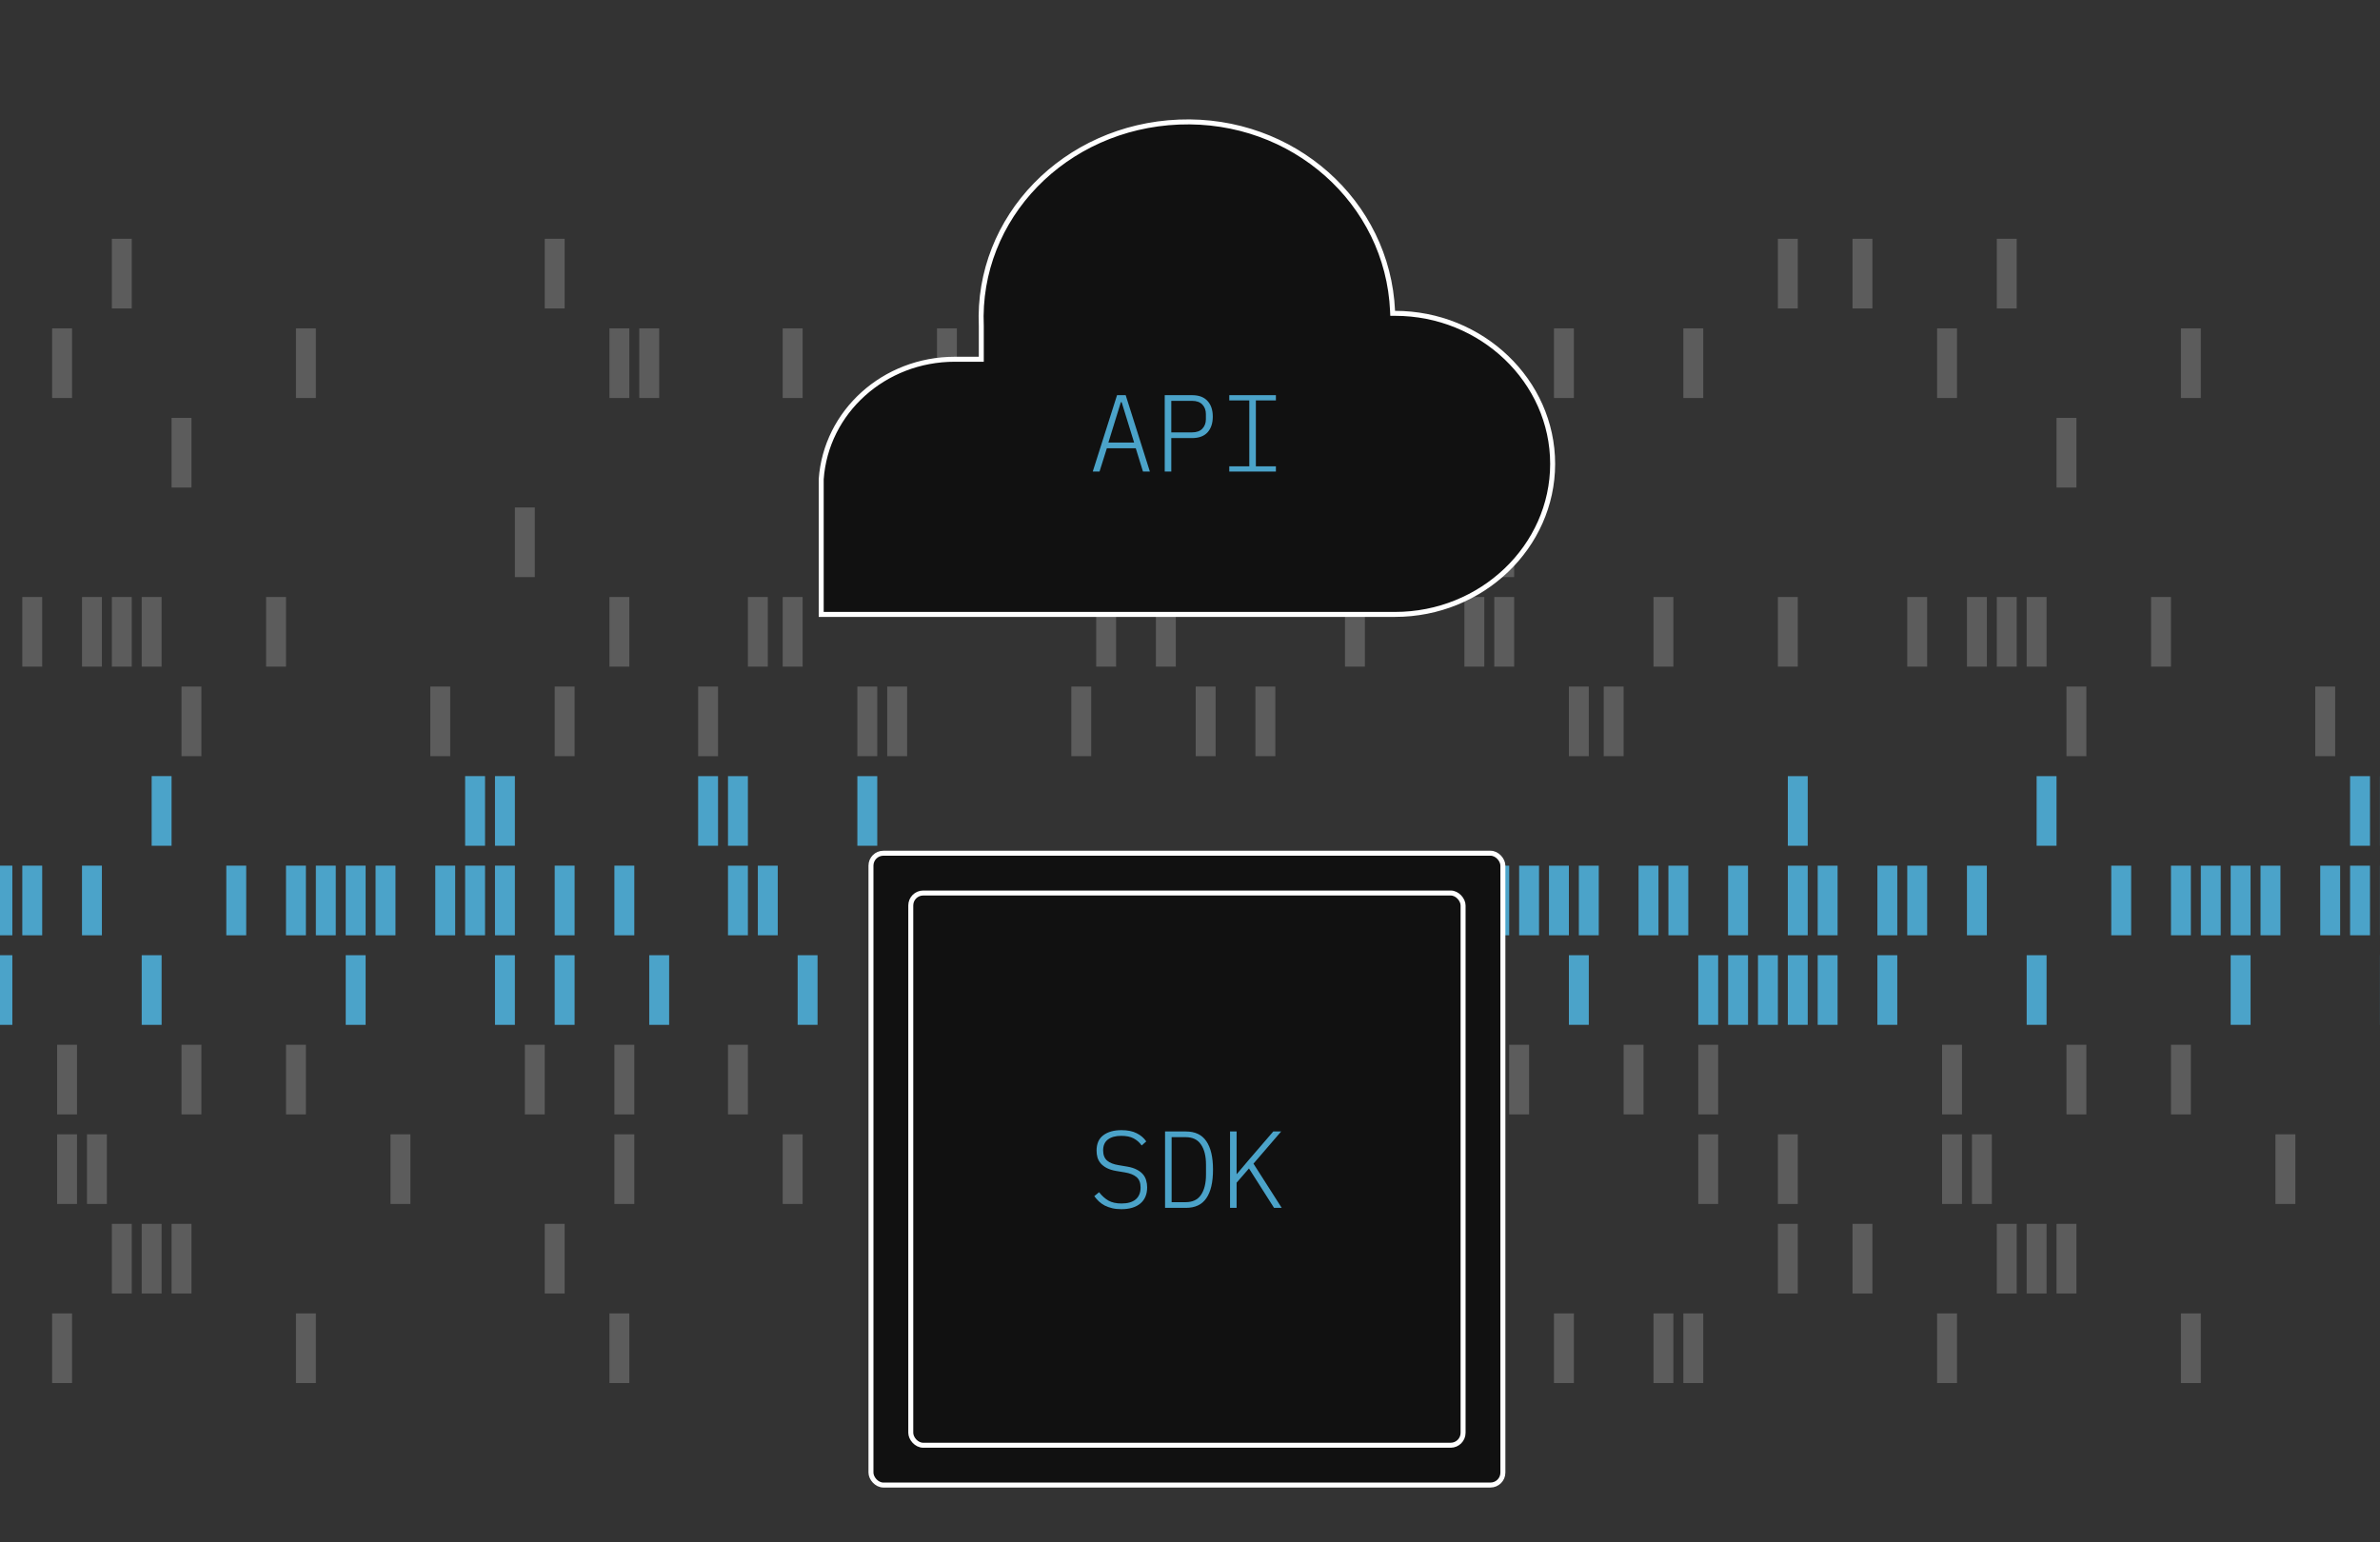 <svg width="375" height="243" viewBox="0 0 375 243" fill="none" xmlns="http://www.w3.org/2000/svg">
<rect x="0" y="0" width="375" height="243" fill="#333333" stroke="none"/>
<g clip-path="url(#clip0)">
<rect x="147.632" y="51.744" width="3.136" height="10.976" fill="white" fill-opacity="0.2"/>
<rect width="3.136" height="10.976" transform="matrix(1 0 0 -1 147.632 217.952)" fill="white" fill-opacity="0.2"/>
<rect x="367.936" y="119.168" width="3.136" height="10.976" transform="rotate(180 367.936 119.168)" fill="white" fill-opacity="0.2"/>
<rect x="328.736" y="119.168" width="3.136" height="10.976" transform="rotate(180 328.736 119.168)" fill="white" fill-opacity="0.2"/>
<rect x="309.136" y="175.616" width="3.136" height="10.976" transform="rotate(180 309.136 175.616)" fill="white" fill-opacity="0.2"/>
<rect x="117.84" y="94.08" width="3.136" height="10.976" fill="white" fill-opacity="0.2"/>
<rect x="255.824" y="119.168" width="3.136" height="10.976" transform="rotate(180 255.824 119.168)" fill="white" fill-opacity="0.2"/>
<rect x="270.72" y="175.616" width="3.136" height="10.976" transform="rotate(180 270.72 175.616)" fill="white" fill-opacity="0.2"/>
<rect x="265.232" y="51.744" width="3.136" height="10.976" fill="white" fill-opacity="0.2"/>
<rect width="3.136" height="10.976" transform="matrix(1 0 0 -1 265.232 217.952)" fill="white" fill-opacity="0.2"/>
<rect width="3.136" height="10.976" transform="matrix(1 0 0 -1 267.584 189.728)" fill="white" fill-opacity="0.2"/>
<rect x="280.128" y="178.752" width="3.136" height="10.976" fill="white" fill-opacity="0.2"/>
<rect x="123.328" y="94.08" width="3.136" height="10.976" fill="white" fill-opacity="0.2"/>
<rect x="250.336" y="119.168" width="3.136" height="10.976" transform="rotate(180 250.336 119.168)" fill="white" fill-opacity="0.2"/>
<rect x="176.64" y="37.632" width="3.136" height="10.976" fill="white" fill-opacity="0.2"/>
<rect x="176.64" y="192.864" width="3.136" height="10.976" fill="white" fill-opacity="0.2"/>
<rect x="123.328" y="51.744" width="3.136" height="10.976" fill="white" fill-opacity="0.2"/>
<rect width="3.136" height="10.976" transform="matrix(1 0 0 -1 139.792 217.952)" fill="white" fill-opacity="0.2"/>
<rect x="123.328" y="178.752" width="3.136" height="10.976" fill="white" fill-opacity="0.2"/>
<rect x="328.736" y="175.616" width="3.136" height="10.976" transform="rotate(180 328.736 175.616)" fill="white" fill-opacity="0.2"/>
<rect x="345.2" y="175.616" width="3.136" height="10.976" transform="rotate(180 345.2 175.616)" fill="white" fill-opacity="0.2"/>
<rect x="197.024" y="51.744" width="3.136" height="10.976" fill="white" fill-opacity="0.2"/>
<rect x="197.024" y="178.752" width="3.136" height="10.976" fill="white" fill-opacity="0.2"/>
<rect x="201.728" y="51.744" width="3.136" height="10.976" fill="white" fill-opacity="0.2"/>
<rect width="3.136" height="10.976" transform="matrix(1 0 0 -1 216.624 217.952)" fill="white" fill-opacity="0.2"/>
<rect x="137.44" y="65.856" width="3.136" height="10.976" fill="white" fill-opacity="0.2"/>
<rect x="236.224" y="175.616" width="3.136" height="10.976" transform="rotate(180 236.224 175.616)" fill="white" fill-opacity="0.2"/>
<rect x="161.744" y="164.64" width="3.136" height="10.976" fill="white" fill-opacity="0.2"/>
<rect x="235.44" y="79.968" width="3.136" height="10.976" fill="white" fill-opacity="0.2"/>
<rect x="237.792" y="164.64" width="3.136" height="10.976" fill="white" fill-opacity="0.2"/>
<rect x="221.328" y="51.744" width="3.136" height="10.976" fill="white" fill-opacity="0.2"/>
<rect width="3.136" height="10.976" transform="matrix(1 0 0 -1 260.528 217.952)" fill="white" fill-opacity="0.2"/>
<rect x="221.328" y="178.752" width="3.136" height="10.976" fill="white" fill-opacity="0.2"/>
<rect x="216.624" y="178.752" width="3.136" height="10.976" fill="white" fill-opacity="0.2"/>
<rect x="172.72" y="94.08" width="3.136" height="10.976" fill="white" fill-opacity="0.2"/>
<rect x="200.944" y="119.168" width="3.136" height="10.976" transform="rotate(180 200.944 119.168)" fill="white" fill-opacity="0.2"/>
<rect x="182.128" y="94.08" width="3.136" height="10.976" fill="white" fill-opacity="0.2"/>
<rect x="191.536" y="119.168" width="3.136" height="10.976" transform="rotate(180 191.536 119.168)" fill="white" fill-opacity="0.2"/>
<rect x="201.728" y="37.632" width="3.136" height="10.976" fill="white" fill-opacity="0.2"/>
<rect x="201.728" y="192.864" width="3.136" height="10.976" fill="white" fill-opacity="0.2"/>
<rect x="171.936" y="175.616" width="3.136" height="10.976" transform="rotate(180 171.936 175.616)" fill="white" fill-opacity="0.2"/>
<rect x="244.848" y="51.744" width="3.136" height="10.976" fill="white" fill-opacity="0.2"/>
<rect width="3.136" height="10.976" transform="matrix(1 0 0 -1 244.848 217.952)" fill="white" fill-opacity="0.2"/>
<rect x="182.128" y="178.752" width="3.136" height="10.976" fill="white" fill-opacity="0.2"/>
<rect x="147.632" y="178.752" width="3.136" height="10.976" fill="white" fill-opacity="0.2"/>
<rect x="152.336" y="178.752" width="3.136" height="10.976" fill="white" fill-opacity="0.2"/>
<rect x="157.04" y="178.752" width="3.136" height="10.976" fill="white" fill-opacity="0.2"/>
<rect x="161.744" y="178.752" width="3.136" height="10.976" fill="white" fill-opacity="0.2"/>
<rect x="201.728" y="65.856" width="3.136" height="10.976" fill="white" fill-opacity="0.2"/>
<rect x="171.936" y="119.168" width="3.136" height="10.976" transform="rotate(180 171.936 119.168)" fill="white" fill-opacity="0.2"/>
<rect x="235.44" y="94.08" width="3.136" height="10.976" fill="white" fill-opacity="0.2"/>
<rect x="138.224" y="119.168" width="3.136" height="10.976" transform="rotate(180 138.224 119.168)" fill="white" fill-opacity="0.2"/>
<rect x="230.736" y="94.08" width="3.136" height="10.976" fill="white" fill-opacity="0.2"/>
<rect x="211.92" y="94.08" width="3.136" height="10.976" fill="white" fill-opacity="0.2"/>
<rect x="142.928" y="119.168" width="3.136" height="10.976" transform="rotate(180 142.928 119.168)" fill="white" fill-opacity="0.2"/>
<rect x="260.528" y="94.08" width="3.136" height="10.976" fill="white" fill-opacity="0.2"/>
<rect x="113.136" y="119.168" width="3.136" height="10.976" transform="rotate(180 113.136 119.168)" fill="white" fill-opacity="0.2"/>
<rect x="280.128" y="94.08" width="3.136" height="10.976" fill="white" fill-opacity="0.2"/>
<rect x="309.92" y="94.08" width="3.136" height="10.976" fill="white" fill-opacity="0.2"/>
<rect x="280.128" y="37.632" width="3.136" height="10.976" fill="white" fill-opacity="0.2"/>
<rect x="280.128" y="192.864" width="3.136" height="10.976" fill="white" fill-opacity="0.2"/>
<rect x="343.632" y="51.744" width="3.136" height="10.976" fill="white" fill-opacity="0.2"/>
<rect width="3.136" height="10.976" transform="matrix(1 0 0 -1 343.632 217.952)" fill="white" fill-opacity="0.2"/>
<rect x="305.216" y="51.744" width="3.136" height="10.976" fill="white" fill-opacity="0.2"/>
<rect width="3.136" height="10.976" transform="matrix(1 0 0 -1 305.216 217.952)" fill="white" fill-opacity="0.2"/>
<rect x="310.704" y="178.752" width="3.136" height="10.976" fill="white" fill-opacity="0.2"/>
<rect x="306" y="178.752" width="3.136" height="10.976" fill="white" fill-opacity="0.2"/>
<rect x="300.512" y="94.08" width="3.136" height="10.976" fill="white" fill-opacity="0.2"/>
<rect x="319.328" y="94.08" width="3.136" height="10.976" fill="white" fill-opacity="0.2"/>
<rect x="314.624" y="94.08" width="3.136" height="10.976" fill="white" fill-opacity="0.2"/>
<rect x="338.928" y="94.08" width="3.136" height="10.976" fill="white" fill-opacity="0.2"/>
<rect x="314.624" y="37.632" width="3.136" height="10.976" fill="white" fill-opacity="0.2"/>
<rect x="314.624" y="192.864" width="3.136" height="10.976" fill="white" fill-opacity="0.2"/>
<rect x="319.328" y="192.864" width="3.136" height="10.976" fill="white" fill-opacity="0.2"/>
<rect x="324.032" y="192.864" width="3.136" height="10.976" fill="white" fill-opacity="0.2"/>
<rect x="358.528" y="178.752" width="3.136" height="10.976" fill="white" fill-opacity="0.2"/>
<rect x="291.888" y="37.632" width="3.136" height="10.976" fill="white" fill-opacity="0.2"/>
<rect x="291.888" y="192.864" width="3.136" height="10.976" fill="white" fill-opacity="0.2"/>
<rect x="117.84" y="175.616" width="3.136" height="10.976" transform="rotate(180 117.84 175.616)" fill="white" fill-opacity="0.2"/>
<rect x="255.824" y="164.64" width="3.136" height="10.976" fill="white" fill-opacity="0.2"/>
<rect x="324.032" y="65.856" width="3.136" height="10.976" fill="white" fill-opacity="0.2"/>
<path fill-rule="evenodd" clip-rule="evenodd" d="M378.128 133.281H374.992V122.305L378.128 122.305V133.281ZM335.792 147.393H332.656V136.417H335.792V147.393ZM108.432 161.505H105.296V150.529H108.432V161.505ZM295.808 161.505H298.944V150.529H295.808V161.505ZM399.296 161.505H402.432V150.529H399.296V161.505ZM322.464 161.505H319.328V150.529H322.464V161.505ZM374.992 161.505H378.128V150.529H374.992V161.505ZM387.536 161.505H384.4V150.529H387.536V161.505ZM351.472 161.505H354.608V150.529H351.472V161.505ZM247.2 150.529V161.505H250.336V150.529H247.2ZM342.064 147.393H345.2V136.417H342.064V147.393ZM349.904 147.393H346.768V136.417H349.904V147.393ZM351.472 147.393H354.608V136.417H351.472V147.393ZM359.312 147.393H356.176V136.417H359.312V147.393ZM365.584 147.393H368.72V136.417H365.584V147.393ZM373.424 147.393H370.288V136.417H373.424V147.393ZM374.992 147.393H378.128V136.417H374.992V147.393ZM387.536 147.393H384.4V136.417H387.536V147.393ZM393.808 147.393H396.944V136.417H393.808V147.393ZM370.288 133.281H373.424V122.305L370.288 122.305V133.281ZM324.032 133.281H320.896V122.305L324.032 122.305V133.281ZM173.504 161.505H176.64V150.529H173.504V161.505ZM181.344 161.505H178.208V150.529H181.344V161.505ZM182.912 161.505H186.048V150.529H182.912V161.505ZM190.752 161.505H187.616V150.529H190.752V161.505ZM192.32 161.505H195.456V150.529H192.32V161.505ZM219.76 161.505H216.624V150.529H219.76V161.505ZM267.584 161.505H270.72V150.529H267.584V161.505ZM275.424 161.505H272.288V150.529H275.424V161.505ZM276.992 161.505H280.128V150.529H276.992V161.505ZM284.832 161.505H281.696V150.529H284.832V161.505ZM286.4 161.505H289.536V150.529H286.4V161.505ZM171.936 161.505H168.8V150.529H171.936V161.505ZM197.808 161.505H200.944V150.529H197.808V161.505ZM237.792 147.393H234.656V136.417H237.792V147.393ZM178.208 147.393H181.344V136.417H178.208V147.393ZM186.048 147.393H182.912V136.417H186.048V147.393ZM187.616 147.393H190.752V136.417H187.616V147.393ZM195.456 147.393H192.32V136.417H195.456V147.393ZM55.904 147.393H59.04V136.417H55.904V147.393ZM99.024 133.281H95.888V122.305L99.024 122.305V133.281ZM239.36 147.393H242.496V136.417H239.36V147.393ZM63.744 147.393H60.608V136.417H63.744V147.393ZM100.592 147.393H103.728V136.417H100.592V147.393ZM103.728 133.281H100.592V122.305L103.728 122.305V133.281ZM244.064 147.393H247.2V136.417H244.064V147.393ZM68.448 147.393H65.312V136.417H68.448V147.393ZM248.768 147.393H251.904V136.417H248.768V147.393ZM261.312 147.393H258.176V136.417H261.312V147.393ZM262.88 147.393H266.016V136.417H262.88V147.393ZM275.424 147.393H272.288V136.417H275.424V147.393ZM281.696 147.393H284.832V136.417H281.696V147.393ZM289.536 147.393H286.4V136.417H289.536V147.393ZM295.808 147.393H298.944V136.417H295.808V147.393ZM303.648 147.393H300.512V136.417H303.648V147.393ZM309.92 147.393H313.056V136.417H309.92V147.393ZM73.152 147.393H70.016V136.417H73.152V147.393ZM110 133.281H113.136V122.305L110 122.305V133.281ZM284.832 133.281H281.696V122.305L284.832 122.305V133.281ZM135.088 133.281H138.224V122.305L135.088 122.305V133.281ZM152.336 161.505H149.2V150.529H152.336V161.505ZM153.904 161.505H157.04V150.529H153.904V161.505ZM128.816 161.505H125.68V150.529H128.816V161.505ZM139.792 161.505H142.928V150.529H139.792V161.505ZM147.632 161.505H144.496V150.529H147.632V161.505ZM26.896 161.505H30.032V150.529H26.896V161.505ZM25.328 161.505H22.192V150.529H25.328V161.505ZM65.312 161.505H68.448V150.529H65.312V161.505ZM73.152 161.505H70.016V150.529H73.152V161.505ZM36.304 161.505H39.44V150.529H36.304V161.505ZM77.856 161.505H74.72V150.529H77.856V161.505ZM79.424 161.505H82.56V150.529H79.424V161.505ZM87.264 161.505H84.128V150.529H87.264V161.505ZM-22.496 161.505H-19.36L-19.36 150.529H-22.496L-22.496 161.505ZM117.84 147.393H114.704V136.417H117.84V147.393ZM119.408 147.393H122.544V136.417H119.408V147.393ZM233.088 147.393H229.952V136.417H233.088V147.393ZM211.92 147.393H215.056V136.417H211.92V147.393ZM204.864 147.393H201.728V136.417H204.864V147.393ZM222.896 147.393H226.032V136.417H222.896V147.393ZM164.88 147.393H161.744V136.417H164.88V147.393ZM51.2 147.393H54.336V136.417H51.2V147.393ZM94.32 133.281H91.184V122.305L94.32 122.305V133.281ZM114.704 133.281H117.84V122.305L114.704 122.305V133.281ZM-24.064 161.505H-27.2L-27.2 150.529H-24.064L-24.064 161.505ZM46.496 147.393H49.632V136.417H46.496V147.393ZM8.864 147.393H5.728V136.417H8.864V147.393ZM1.024 147.393H4.16L4.16 136.417H1.024L1.024 147.393ZM-0.544 147.393H-3.68L-3.68 136.417H-0.544L-0.544 147.393ZM-8.384 147.393H-5.248L-5.248 136.417H-8.384L-8.384 147.393ZM-9.952 147.393H-13.088L-13.088 136.417H-9.952L-9.952 147.393ZM-17.792 147.393H-14.656L-14.656 136.417H-17.792L-17.792 147.393ZM89.616 133.281H86.48V122.305L89.616 122.305V133.281ZM-2.896 133.281H0.24L0.24 122.305L-2.896 122.305L-2.896 133.281ZM34.736 133.281H31.6V122.305L34.736 122.305V133.281ZM36.304 133.281H39.44V122.305L36.304 122.305V133.281ZM44.144 133.281H41.008V122.305L44.144 122.305V133.281ZM22.192 133.281H25.328V122.305L22.192 122.305V133.281ZM15.92 133.281H12.784V122.305L15.92 122.305V133.281ZM-7.6 133.281H-4.464L-4.464 122.305L-7.6 122.305L-7.6 133.281Z" fill="url(#paint0_linear)"/>
</g>
<g clip-path="url(#clip1)">
<rect x="90.536" y="119.168" width="3.136" height="10.976" transform="rotate(180 90.536 119.168)" fill="white" fill-opacity="0.2"/>
<rect x="70.936" y="119.168" width="3.136" height="10.976" transform="rotate(180 70.936 119.168)" fill="white" fill-opacity="0.2"/>
<rect x="31.736" y="119.168" width="3.136" height="10.976" transform="rotate(180 31.736 119.168)" fill="white" fill-opacity="0.2"/>
<rect x="12.136" y="175.616" width="3.136" height="10.976" transform="rotate(180 12.136 175.616)" fill="white" fill-opacity="0.2"/>
<rect x="31.736" y="175.616" width="3.136" height="10.976" transform="rotate(180 31.736 175.616)" fill="white" fill-opacity="0.2"/>
<rect x="48.2" y="175.616" width="3.136" height="10.976" transform="rotate(180 48.2 175.616)" fill="white" fill-opacity="0.2"/>
<rect x="99.944" y="175.616" width="3.136" height="10.976" transform="rotate(180 99.944 175.616)" fill="white" fill-opacity="0.2"/>
<rect x="12.92" y="94.08" width="3.136" height="10.976" fill="white" fill-opacity="0.2"/>
<rect x="46.632" y="51.744" width="3.136" height="10.976" fill="white" fill-opacity="0.2"/>
<rect width="3.136" height="10.976" transform="matrix(1 0 0 -1 46.632 217.952)" fill="white" fill-opacity="0.2"/>
<rect x="96.808" y="178.752" width="3.136" height="10.976" fill="white" fill-opacity="0.2"/>
<rect x="8.216" y="51.744" width="3.136" height="10.976" fill="white" fill-opacity="0.2"/>
<rect width="3.136" height="10.976" transform="matrix(1 0 0 -1 8.216 217.952)" fill="white" fill-opacity="0.2"/>
<rect x="13.704" y="178.752" width="3.136" height="10.976" fill="white" fill-opacity="0.2"/>
<rect x="9" y="178.752" width="3.136" height="10.976" fill="white" fill-opacity="0.2"/>
<rect x="3.512" y="94.08" width="3.136" height="10.976" fill="white" fill-opacity="0.2"/>
<rect x="22.328" y="94.08" width="3.136" height="10.976" fill="white" fill-opacity="0.2"/>
<rect x="17.624" y="94.08" width="3.136" height="10.976" fill="white" fill-opacity="0.2"/>
<rect x="41.928" y="94.08" width="3.136" height="10.976" fill="white" fill-opacity="0.2"/>
<rect x="17.624" y="37.632" width="3.136" height="10.976" fill="white" fill-opacity="0.2"/>
<rect x="17.624" y="192.864" width="3.136" height="10.976" fill="white" fill-opacity="0.2"/>
<rect x="22.328" y="192.864" width="3.136" height="10.976" fill="white" fill-opacity="0.2"/>
<rect x="27.032" y="192.864" width="3.136" height="10.976" fill="white" fill-opacity="0.2"/>
<rect x="96.024" y="51.744" width="3.136" height="10.976" fill="white" fill-opacity="0.2"/>
<rect width="3.136" height="10.976" transform="matrix(1 0 0 -1 96.024 217.952)" fill="white" fill-opacity="0.2"/>
<rect x="61.528" y="178.752" width="3.136" height="10.976" fill="white" fill-opacity="0.2"/>
<rect x="96.024" y="94.08" width="3.136" height="10.976" fill="white" fill-opacity="0.2"/>
<rect x="85.832" y="37.632" width="3.136" height="10.976" fill="white" fill-opacity="0.2"/>
<rect x="85.832" y="192.864" width="3.136" height="10.976" fill="white" fill-opacity="0.2"/>
<rect x="100.728" y="51.744" width="3.136" height="10.976" fill="white" fill-opacity="0.2"/>
<rect x="27.032" y="65.856" width="3.136" height="10.976" fill="white" fill-opacity="0.2"/>
<rect x="81.128" y="79.968" width="3.136" height="10.976" fill="white" fill-opacity="0.2"/>
<rect x="82.696" y="164.64" width="3.136" height="10.976" fill="white" fill-opacity="0.2"/>
<path fill-rule="evenodd" clip-rule="evenodd" d="M81.128 133.281H77.992V122.305H81.128V133.281ZM38.792 147.393H35.656V136.417H38.792V147.393ZM-188.568 161.505H-191.704V150.529H-188.568V161.505ZM-1.192 161.505H1.944V150.529H-1.192V161.505ZM102.296 161.505H105.432V150.529H102.296V161.505ZM25.464 161.505H22.328V150.529H25.464V161.505ZM77.992 161.505H81.128V150.529H77.992V161.505ZM90.536 161.505H87.4V150.529H90.536V161.505ZM54.472 161.505H57.608V150.529H54.472V161.505ZM-49.8 150.529V161.505H-46.664V150.529H-49.8ZM45.064 147.393H48.2V136.417H45.064V147.393ZM52.904 147.393H49.768V136.417H52.904V147.393ZM54.472 147.393H57.608V136.417H54.472V147.393ZM62.312 147.393H59.176V136.417H62.312V147.393ZM68.584 147.393H71.72V136.417H68.584V147.393ZM76.424 147.393H73.288V136.417H76.424V147.393ZM77.992 147.393H81.128V136.417H77.992V147.393ZM90.536 147.393H87.4V136.417H90.536V147.393ZM96.808 147.393H99.944V136.417H96.808V147.393ZM73.288 133.281H76.424V122.305H73.288V133.281ZM27.032 133.281H23.896V122.305H27.032V133.281ZM-123.496 161.505H-120.36V150.529H-123.496V161.505ZM-115.656 161.505H-118.792V150.529H-115.656V161.505ZM-114.088 161.505H-110.952V150.529H-114.088V161.505ZM-106.248 161.505H-109.384V150.529H-106.248V161.505ZM-104.68 161.505H-101.544V150.529H-104.68V161.505ZM-77.24 161.505H-80.376V150.529H-77.24V161.505ZM-29.416 161.505H-26.28V150.529H-29.416V161.505ZM-21.576 161.505H-24.712V150.529H-21.576V161.505ZM-20.008 161.505H-16.872V150.529H-20.008V161.505ZM-12.168 161.505H-15.304V150.529H-12.168V161.505ZM-10.6 161.505H-7.464V150.529H-10.6V161.505ZM-125.064 161.505H-128.2V150.529H-125.064V161.505ZM-99.192 161.505H-96.056V150.529H-99.192V161.505ZM-59.208 147.393H-62.344V136.417H-59.208V147.393ZM-118.792 147.393H-115.656V136.417H-118.792V147.393ZM-110.952 147.393H-114.088V136.417H-110.952V147.393ZM-109.384 147.393H-106.248V136.417H-109.384V147.393ZM-101.544 147.393H-104.68V136.417H-101.544V147.393ZM-241.096 147.393H-237.96V136.417H-241.096V147.393ZM-197.976 133.281H-201.112V122.305H-197.976V133.281ZM-57.64 147.393H-54.504V136.417H-57.64V147.393ZM-233.256 147.393H-236.392V136.417H-233.256V147.393ZM-196.408 147.393H-193.272V136.417H-196.408V147.393ZM-193.272 133.281H-196.408V122.305H-193.272V133.281ZM-52.936 147.393H-49.8V136.417H-52.936V147.393ZM-228.552 147.393H-231.688V136.417H-228.552V147.393ZM-48.232 147.393H-45.096V136.417H-48.232V147.393ZM-35.688 147.393H-38.824V136.417H-35.688V147.393ZM-34.12 147.393H-30.984V136.417H-34.12V147.393ZM-21.576 147.393H-24.712V136.417H-21.576V147.393ZM-15.304 147.393H-12.168V136.417H-15.304V147.393ZM-7.464 147.393H-10.6V136.417H-7.464V147.393ZM-1.192 147.393H1.944V136.417H-1.192V147.393ZM6.648 147.393H3.512V136.417H6.648V147.393ZM12.92 147.393H16.056V136.417H12.92V147.393ZM-223.848 147.393H-226.984V136.417H-223.848V147.393ZM-187 133.281H-183.864V122.305H-187V133.281ZM-12.168 133.281H-15.304V122.305H-12.168V133.281ZM-161.912 133.281H-158.776V122.305H-161.912V133.281ZM-144.664 161.505H-147.8V150.529H-144.664V161.505ZM-143.096 161.505H-139.96V150.529H-143.096V161.505ZM-168.184 161.505H-171.32V150.529H-168.184V161.505ZM-157.208 161.505H-154.072V150.529H-157.208V161.505ZM-149.368 161.505H-152.504V150.529H-149.368V161.505ZM-270.104 161.505H-266.968V150.529H-270.104V161.505ZM-271.672 161.505H-274.808V150.529H-271.672V161.505ZM-231.688 161.505H-228.552V150.529H-231.688V161.505ZM-223.848 161.505H-226.984V150.529H-223.848V161.505ZM-260.696 161.505H-257.56V150.529H-260.696V161.505ZM-219.144 161.505H-222.28V150.529H-219.144V161.505ZM-217.576 161.505H-214.44V150.529H-217.576V161.505ZM-209.736 161.505H-212.872V150.529H-209.736V161.505ZM-319.496 161.505H-316.36L-316.36 150.529H-319.496L-319.496 161.505ZM-179.16 147.393H-182.296V136.417H-179.16V147.393ZM-177.592 147.393H-174.456V136.417H-177.592V147.393ZM-63.912 147.393H-67.048V136.417H-63.912V147.393ZM-85.08 147.393H-81.944V136.417H-85.08V147.393ZM-92.136 147.393H-95.272V136.417H-92.136V147.393ZM-74.104 147.393H-70.968V136.417H-74.104V147.393ZM-132.12 147.393H-135.256V136.417H-132.12V147.393ZM-245.8 147.393H-242.664V136.417H-245.8V147.393ZM-202.68 133.281H-205.816V122.305H-202.68V133.281ZM-182.296 133.281H-179.16V122.305H-182.296V133.281ZM-321.064 161.505H-324.2V150.529H-321.064L-321.064 161.505ZM-250.504 147.393H-247.368V136.417H-250.504V147.393ZM-288.136 147.393H-291.272V136.417H-288.136V147.393ZM-295.976 147.393H-292.84L-292.84 136.417H-295.976L-295.976 147.393ZM-297.544 147.393H-300.68L-300.68 136.417H-297.544L-297.544 147.393ZM-305.384 147.393H-302.248L-302.248 136.417H-305.384L-305.384 147.393ZM-306.952 147.393H-310.088L-310.088 136.417H-306.952L-306.952 147.393ZM-314.792 147.393H-311.656L-311.656 136.417H-314.792L-314.792 147.393ZM-207.384 133.281H-210.52V122.305H-207.384V133.281ZM-299.896 133.281H-296.76L-296.76 122.305H-299.896L-299.896 133.281ZM-262.264 133.281H-265.4V122.305H-262.264V133.281ZM-260.696 133.281H-257.56V122.305H-260.696V133.281ZM-252.856 133.281H-255.992V122.305H-252.856V133.281ZM-274.808 133.281H-271.672V122.305H-274.808V133.281ZM-281.08 133.281H-284.216V122.305H-281.08V133.281ZM-304.6 133.281H-301.464L-301.464 122.305H-304.6L-304.6 133.281Z" fill="url(#paint1_linear)"/>
</g>
<g clip-path="url(#clip2)">
<path d="M219.416 49.004L219.432 49.379H219.808C233.481 49.379 244.64 60.072 244.64 73.102C244.64 86.132 233.481 96.824 219.808 96.824H129.392V75.527C130.14 64.9 139.288 56.614 150.441 56.614H154.224H154.616V56.222V51.399V51.39L154.616 51.382C153.87 34.256 167.806 19.951 185.77 19.236C203.729 18.52 218.669 31.871 219.416 49.004Z" fill="#111111" stroke="white" stroke-width="0.784" stroke-miterlimit="10"/>
<path d="M180.092 74.312L178.954 70.638H174.401L173.245 74.312H172.176L176.005 62.273H177.367L181.179 74.312H180.092ZM176.729 63.376H176.608L174.642 69.741H178.695L176.729 63.376Z" fill="#4BA3C9"/>
<path d="M183.518 74.312V62.273H187.83C188.899 62.273 189.71 62.577 190.262 63.187C190.814 63.785 191.09 64.607 191.09 65.653C191.09 66.699 190.814 67.527 190.262 68.137C189.71 68.735 188.899 69.034 187.83 69.034H184.553V74.312H183.518ZM184.553 68.137H187.813C188.537 68.137 189.083 67.941 189.451 67.55C189.819 67.159 190.003 66.665 190.003 66.067V65.239C190.003 64.641 189.819 64.147 189.451 63.756C189.083 63.365 188.537 63.169 187.813 63.169H184.553V68.137Z" fill="#4BA3C9"/>
<path d="M193.688 74.312V73.484H196.844V63.1H193.688V62.273H201.035V63.1H197.879V73.484H201.035V74.312H193.688Z" fill="#4BA3C9"/>
</g>
<rect x="137.232" y="134.456" width="99.568" height="99.568" rx="1.96" fill="#111111" stroke="white" stroke-width="0.784"/>
<rect x="143.504" y="140.728" width="87.024" height="87.024" rx="1.96" stroke="white" stroke-width="0.784"/>
<path d="M176.677 190.551C176.137 190.551 175.654 190.499 175.229 190.395C174.803 190.292 174.418 190.154 174.073 189.982C173.728 189.798 173.418 189.579 173.142 189.326C172.877 189.073 172.636 188.797 172.417 188.498L173.176 187.877C173.625 188.452 174.119 188.895 174.659 189.205C175.2 189.504 175.884 189.654 176.712 189.654C177.678 189.654 178.42 189.441 178.937 189.016C179.454 188.579 179.713 187.952 179.713 187.136C179.713 186.388 179.495 185.836 179.058 185.48C178.632 185.123 178.023 184.882 177.229 184.755L175.884 184.531C175.286 184.428 174.786 184.272 174.384 184.065C173.993 183.858 173.676 183.617 173.435 183.341C173.193 183.054 173.021 182.737 172.917 182.392C172.825 182.047 172.779 181.691 172.779 181.323C172.779 180.242 173.13 179.437 173.832 178.908C174.544 178.368 175.499 178.098 176.695 178.098C177.672 178.098 178.471 178.259 179.092 178.581C179.725 178.891 180.231 179.322 180.61 179.874L179.886 180.512C179.541 180.029 179.115 179.656 178.609 179.391C178.115 179.127 177.465 178.995 176.66 178.995C175.763 178.995 175.062 179.19 174.556 179.581C174.062 179.96 173.814 180.53 173.814 181.289C173.814 181.99 174.021 182.525 174.435 182.893C174.849 183.249 175.464 183.491 176.281 183.617L177.609 183.841C178.218 183.945 178.724 184.106 179.127 184.324C179.529 184.531 179.851 184.778 180.093 185.066C180.334 185.353 180.501 185.67 180.593 186.014C180.696 186.359 180.748 186.722 180.748 187.101C180.748 188.205 180.392 189.056 179.679 189.654C178.966 190.252 177.965 190.551 176.677 190.551Z" fill="#4BA3C9"/>
<path d="M183.57 178.305H186.847C188.307 178.305 189.383 178.816 190.072 179.84C190.774 180.852 191.125 182.346 191.125 184.324C191.125 186.313 190.774 187.814 190.072 188.826C189.383 189.838 188.307 190.344 186.847 190.344H183.57V178.305ZM186.813 189.447C187.905 189.447 188.71 189.067 189.227 188.308C189.756 187.538 190.021 186.469 190.021 185.1V183.548C190.021 182.18 189.756 181.116 189.227 180.357C188.71 179.587 187.905 179.202 186.813 179.202H184.605V189.447H186.813Z" fill="#4BA3C9"/>
<path d="M196.792 184.134L194.843 186.377V190.344H193.809V178.305H194.843V185.014H194.878L196.775 182.772L200.621 178.305H201.863L197.5 183.376L201.95 190.344H200.742L196.792 184.134Z" fill="#4BA3C9"/>
<defs>
<linearGradient id="paint0_linear" x1="-27.2" y1="122.305" x2="526.304" y2="161.505" gradientUnits="userSpaceOnUse">
<stop offset="0.514" stop-color="#4BA3C9"/>
</linearGradient>
<linearGradient id="paint1_linear" x1="-324.2" y1="122.305" x2="229.304" y2="161.505" gradientUnits="userSpaceOnUse">
<stop offset="0.514" stop-color="#4BA3C9"/>
</linearGradient>
<clipPath id="clip0">
<rect width="294" height="182.672" fill="white" transform="translate(110 37.632)"/>
</clipPath>
<clipPath id="clip1">
<rect width="294" height="182.672" fill="white" transform="translate(-187 37.632)"/>
</clipPath>
<clipPath id="clip2">
<rect width="116.032" height="116.032" fill="white" transform="translate(129)"/>
</clipPath>
</defs>
</svg>
